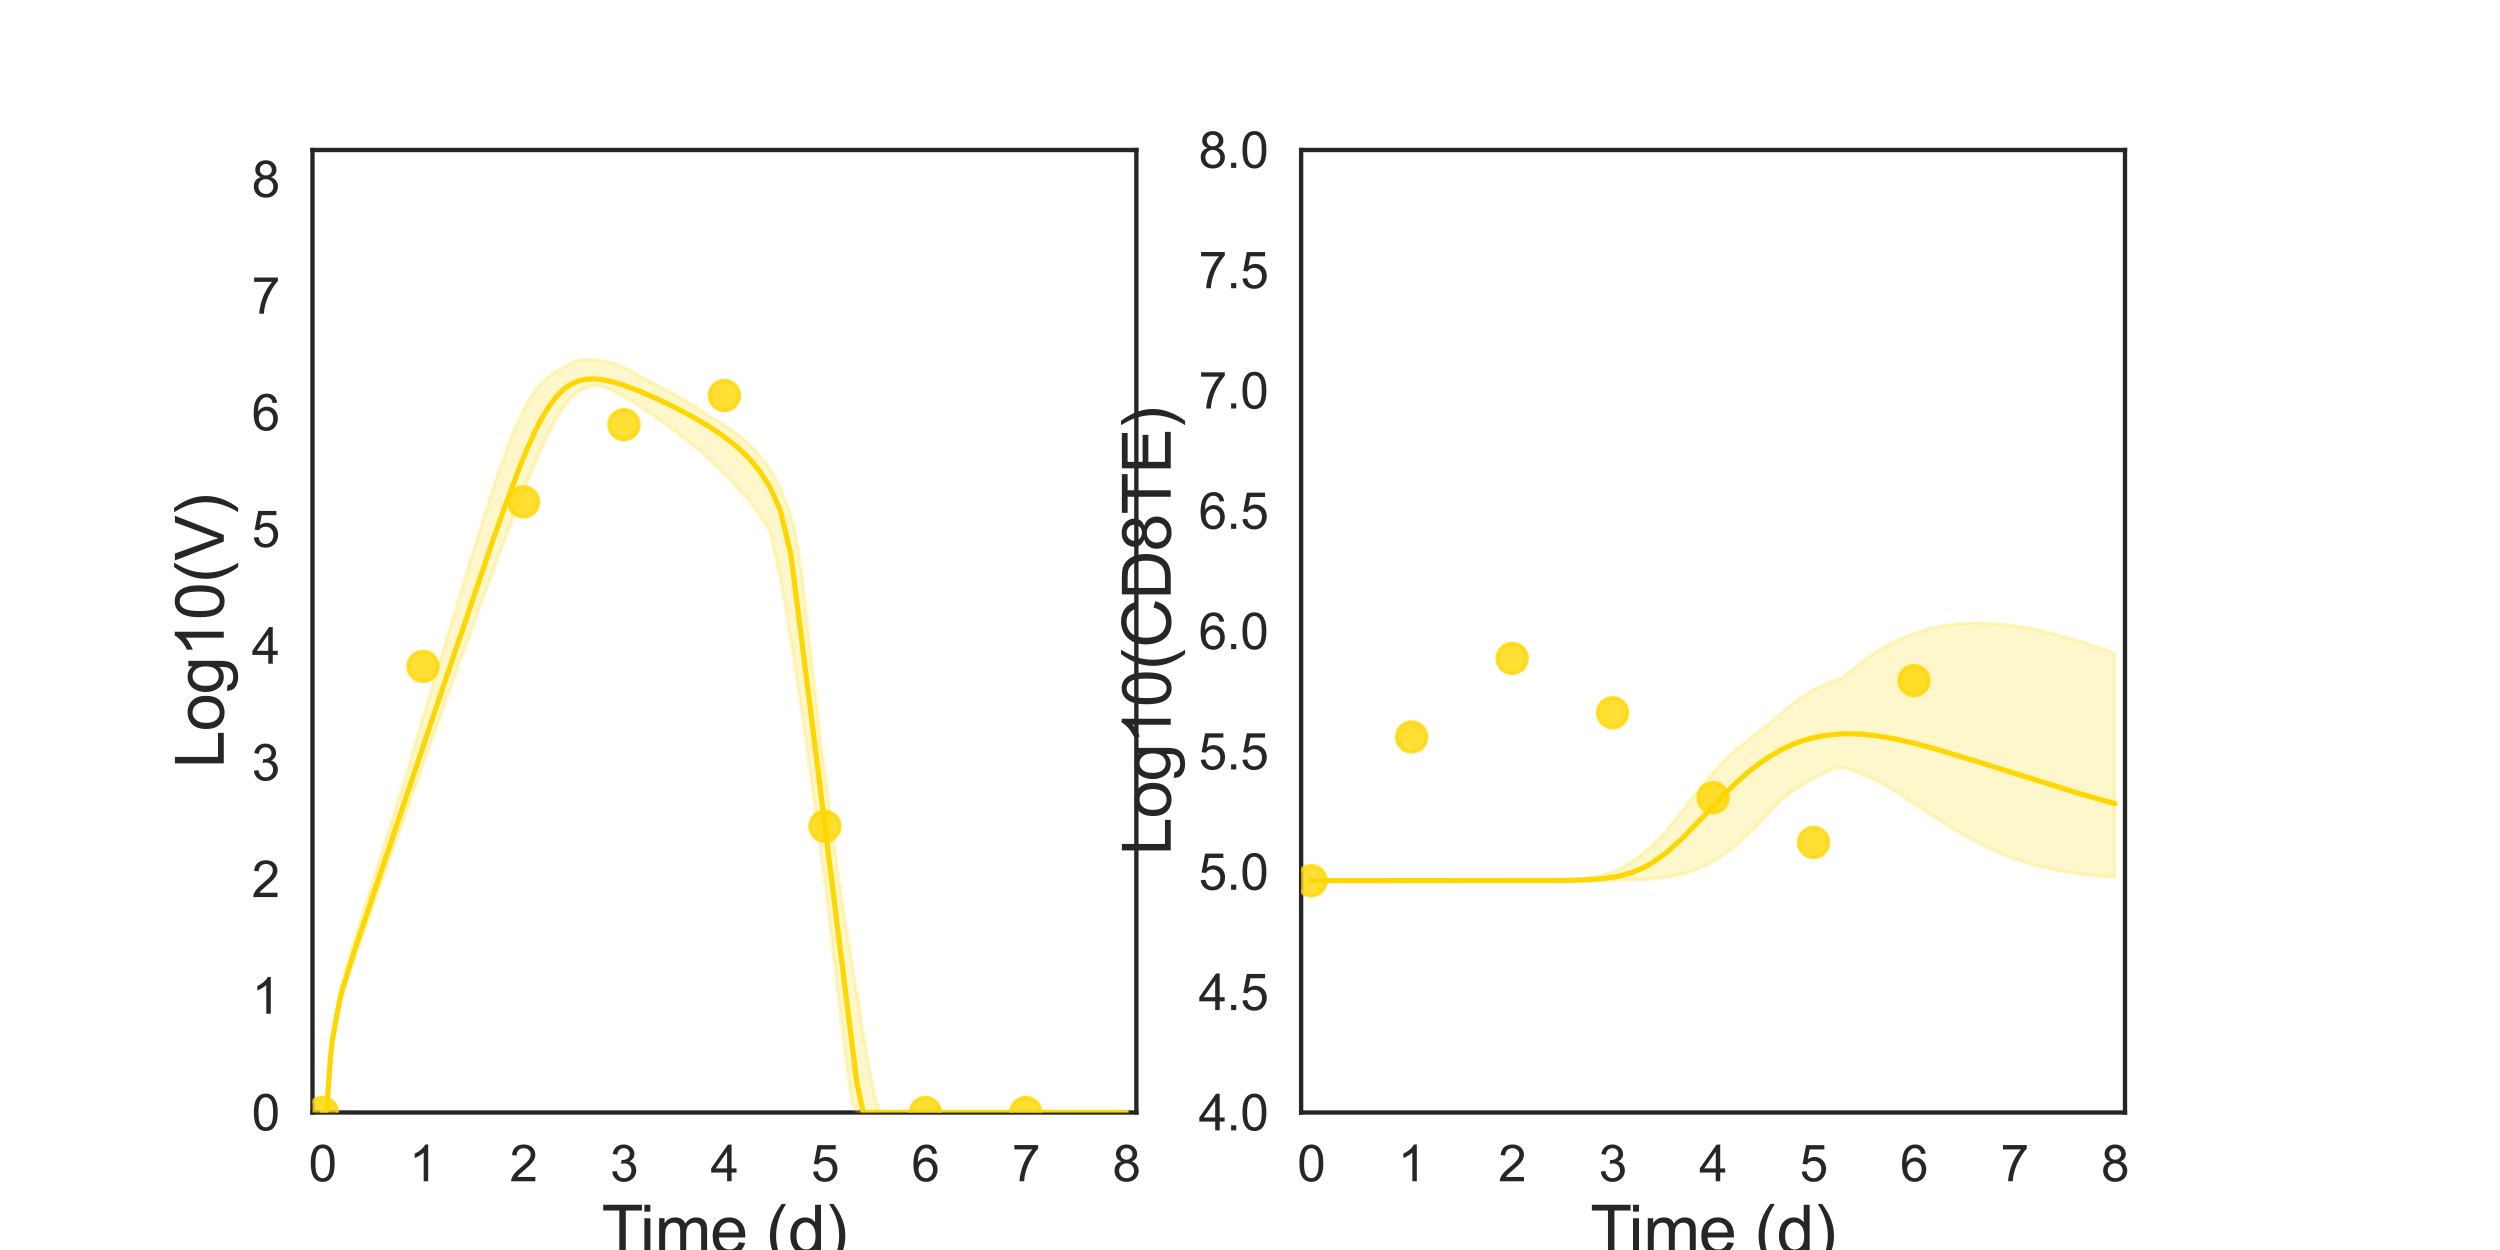 <?xml version="1.0" encoding="utf-8" standalone="no"?>
<!DOCTYPE svg PUBLIC "-//W3C//DTD SVG 1.1//EN"
  "http://www.w3.org/Graphics/SVG/1.1/DTD/svg11.dtd">
<svg xmlns:xlink="http://www.w3.org/1999/xlink" width="720pt" height="360pt" viewBox="0 0 720 360" xmlns="http://www.w3.org/2000/svg" version="1.1">
 <defs>
  <style type="text/css">*{stroke-linejoin: round; stroke-linecap: butt}</style>
 </defs>
 <g id="figure_1">
  <g id="patch_1">
   <path d="M 0 360 
L 720 360 
L 720 0 
L 0 0 
z
" style="fill: #ffffff"/>
  </g>
  <g id="axes_1">
   <g id="patch_2">
    <path d="M 90 320.4 
L 327.273 320.4 
L 327.273 43.2 
L 90 43.2 
z
" style="fill: #ffffff"/>
   </g>
   <g id="matplotlib.axis_1">
    <g id="xtick_1">
     <g id="text_1">
      <!-- 0 -->
      <g style="fill: #262626" transform="translate(88.89 340.207) scale(0.144 -0.144)">
       <defs>
        <path id="ArialMT-30" d="M 266 2259 
Q 266 3072 433 3567 
Q 600 4063 929 4331 
Q 1259 4600 1759 4600 
Q 2128 4600 2406 4451 
Q 2684 4303 2865 4023 
Q 3047 3744 3150 3342 
Q 3253 2941 3253 2259 
Q 3253 1453 3087 958 
Q 2922 463 2592 192 
Q 2263 -78 1759 -78 
Q 1097 -78 719 397 
Q 266 969 266 2259 
z
M 844 2259 
Q 844 1131 1108 757 
Q 1372 384 1759 384 
Q 2147 384 2411 759 
Q 2675 1134 2675 2259 
Q 2675 3391 2411 3762 
Q 2147 4134 1753 4134 
Q 1366 4134 1134 3806 
Q 844 3388 844 2259 
z
" transform="scale(0.016)"/>
       </defs>
       <use xlink:href="#ArialMT-30"/>
      </g>
     </g>
    </g>
    <g id="xtick_2">
     <g id="text_2">
      <!-- 1 -->
      <g style="fill: #262626" transform="translate(117.825 340.207) scale(0.144 -0.144)">
       <defs>
        <path id="ArialMT-31" d="M 2384 0 
L 1822 0 
L 1822 3584 
Q 1619 3391 1289 3197 
Q 959 3003 697 2906 
L 697 3450 
Q 1169 3672 1522 3987 
Q 1875 4303 2022 4600 
L 2384 4600 
L 2384 0 
z
" transform="scale(0.016)"/>
       </defs>
       <use xlink:href="#ArialMT-31"/>
      </g>
     </g>
    </g>
    <g id="xtick_3">
     <g id="text_3">
      <!-- 2 -->
      <g style="fill: #262626" transform="translate(146.761 340.207) scale(0.144 -0.144)">
       <defs>
        <path id="ArialMT-32" d="M 3222 541 
L 3222 0 
L 194 0 
Q 188 203 259 391 
Q 375 700 629 1000 
Q 884 1300 1366 1694 
Q 2113 2306 2375 2664 
Q 2638 3022 2638 3341 
Q 2638 3675 2398 3904 
Q 2159 4134 1775 4134 
Q 1369 4134 1125 3890 
Q 881 3647 878 3216 
L 300 3275 
Q 359 3922 746 4261 
Q 1134 4600 1788 4600 
Q 2447 4600 2831 4234 
Q 3216 3869 3216 3328 
Q 3216 3053 3103 2787 
Q 2991 2522 2730 2228 
Q 2469 1934 1863 1422 
Q 1356 997 1212 845 
Q 1069 694 975 541 
L 3222 541 
z
" transform="scale(0.016)"/>
       </defs>
       <use xlink:href="#ArialMT-32"/>
      </g>
     </g>
    </g>
    <g id="xtick_4">
     <g id="text_4">
      <!-- 3 -->
      <g style="fill: #262626" transform="translate(175.697 340.207) scale(0.144 -0.144)">
       <defs>
        <path id="ArialMT-33" d="M 269 1209 
L 831 1284 
Q 928 806 1161 595 
Q 1394 384 1728 384 
Q 2125 384 2398 659 
Q 2672 934 2672 1341 
Q 2672 1728 2419 1979 
Q 2166 2231 1775 2231 
Q 1616 2231 1378 2169 
L 1441 2663 
Q 1497 2656 1531 2656 
Q 1891 2656 2178 2843 
Q 2466 3031 2466 3422 
Q 2466 3731 2256 3934 
Q 2047 4138 1716 4138 
Q 1388 4138 1169 3931 
Q 950 3725 888 3313 
L 325 3413 
Q 428 3978 793 4289 
Q 1159 4600 1703 4600 
Q 2078 4600 2393 4439 
Q 2709 4278 2876 4000 
Q 3044 3722 3044 3409 
Q 3044 3113 2884 2869 
Q 2725 2625 2413 2481 
Q 2819 2388 3044 2092 
Q 3269 1797 3269 1353 
Q 3269 753 2831 336 
Q 2394 -81 1725 -81 
Q 1122 -81 723 278 
Q 325 638 269 1209 
z
" transform="scale(0.016)"/>
       </defs>
       <use xlink:href="#ArialMT-33"/>
      </g>
     </g>
    </g>
    <g id="xtick_5">
     <g id="text_5">
      <!-- 4 -->
      <g style="fill: #262626" transform="translate(204.632 340.207) scale(0.144 -0.144)">
       <defs>
        <path id="ArialMT-34" d="M 2069 0 
L 2069 1097 
L 81 1097 
L 81 1613 
L 2172 4581 
L 2631 4581 
L 2631 1613 
L 3250 1613 
L 3250 1097 
L 2631 1097 
L 2631 0 
L 2069 0 
z
M 2069 1613 
L 2069 3678 
L 634 1613 
L 2069 1613 
z
" transform="scale(0.016)"/>
       </defs>
       <use xlink:href="#ArialMT-34"/>
      </g>
     </g>
    </g>
    <g id="xtick_6">
     <g id="text_6">
      <!-- 5 -->
      <g style="fill: #262626" transform="translate(233.568 340.207) scale(0.144 -0.144)">
       <defs>
        <path id="ArialMT-35" d="M 266 1200 
L 856 1250 
Q 922 819 1161 601 
Q 1400 384 1738 384 
Q 2144 384 2425 690 
Q 2706 997 2706 1503 
Q 2706 1984 2436 2262 
Q 2166 2541 1728 2541 
Q 1456 2541 1237 2417 
Q 1019 2294 894 2097 
L 366 2166 
L 809 4519 
L 3088 4519 
L 3088 3981 
L 1259 3981 
L 1013 2750 
Q 1425 3038 1878 3038 
Q 2478 3038 2890 2622 
Q 3303 2206 3303 1553 
Q 3303 931 2941 478 
Q 2500 -78 1738 -78 
Q 1113 -78 717 272 
Q 322 622 266 1200 
z
" transform="scale(0.016)"/>
       </defs>
       <use xlink:href="#ArialMT-35"/>
      </g>
     </g>
    </g>
    <g id="xtick_7">
     <g id="text_7">
      <!-- 6 -->
      <g style="fill: #262626" transform="translate(262.504 340.207) scale(0.144 -0.144)">
       <defs>
        <path id="ArialMT-36" d="M 3184 3459 
L 2625 3416 
Q 2550 3747 2413 3897 
Q 2184 4138 1850 4138 
Q 1581 4138 1378 3988 
Q 1113 3794 959 3422 
Q 806 3050 800 2363 
Q 1003 2672 1297 2822 
Q 1591 2972 1913 2972 
Q 2475 2972 2870 2558 
Q 3266 2144 3266 1488 
Q 3266 1056 3080 686 
Q 2894 316 2569 119 
Q 2244 -78 1831 -78 
Q 1128 -78 684 439 
Q 241 956 241 2144 
Q 241 3472 731 4075 
Q 1159 4600 1884 4600 
Q 2425 4600 2770 4297 
Q 3116 3994 3184 3459 
z
M 888 1484 
Q 888 1194 1011 928 
Q 1134 663 1356 523 
Q 1578 384 1822 384 
Q 2178 384 2434 671 
Q 2691 959 2691 1453 
Q 2691 1928 2437 2201 
Q 2184 2475 1800 2475 
Q 1419 2475 1153 2201 
Q 888 1928 888 1484 
z
" transform="scale(0.016)"/>
       </defs>
       <use xlink:href="#ArialMT-36"/>
      </g>
     </g>
    </g>
    <g id="xtick_8">
     <g id="text_8">
      <!-- 7 -->
      <g style="fill: #262626" transform="translate(291.44 340.207) scale(0.144 -0.144)">
       <defs>
        <path id="ArialMT-37" d="M 303 3981 
L 303 4522 
L 3269 4522 
L 3269 4084 
Q 2831 3619 2401 2847 
Q 1972 2075 1738 1259 
Q 1569 684 1522 0 
L 944 0 
Q 953 541 1156 1306 
Q 1359 2072 1739 2783 
Q 2119 3494 2547 3981 
L 303 3981 
z
" transform="scale(0.016)"/>
       </defs>
       <use xlink:href="#ArialMT-37"/>
      </g>
     </g>
    </g>
    <g id="xtick_9">
     <g id="text_9">
      <!-- 8 -->
      <g style="fill: #262626" transform="translate(320.375 340.207) scale(0.144 -0.144)">
       <defs>
        <path id="ArialMT-38" d="M 1131 2484 
Q 781 2613 612 2850 
Q 444 3088 444 3419 
Q 444 3919 803 4259 
Q 1163 4600 1759 4600 
Q 2359 4600 2725 4251 
Q 3091 3903 3091 3403 
Q 3091 3084 2923 2848 
Q 2756 2613 2416 2484 
Q 2838 2347 3058 2040 
Q 3278 1734 3278 1309 
Q 3278 722 2862 322 
Q 2447 -78 1769 -78 
Q 1091 -78 675 323 
Q 259 725 259 1325 
Q 259 1772 486 2073 
Q 713 2375 1131 2484 
z
M 1019 3438 
Q 1019 3113 1228 2906 
Q 1438 2700 1772 2700 
Q 2097 2700 2305 2904 
Q 2513 3109 2513 3406 
Q 2513 3716 2298 3927 
Q 2084 4138 1766 4138 
Q 1444 4138 1231 3931 
Q 1019 3725 1019 3438 
z
M 838 1322 
Q 838 1081 952 856 
Q 1066 631 1291 507 
Q 1516 384 1775 384 
Q 2178 384 2440 643 
Q 2703 903 2703 1303 
Q 2703 1709 2433 1975 
Q 2163 2241 1756 2241 
Q 1359 2241 1098 1978 
Q 838 1716 838 1322 
z
" transform="scale(0.016)"/>
       </defs>
       <use xlink:href="#ArialMT-38"/>
      </g>
     </g>
    </g>
    <g id="text_10">
     <!-- Time (d) -->
     <g style="fill: #262626" transform="translate(173.266 361.046) scale(0.192 -0.192)">
      <defs>
       <path id="ArialMT-54" d="M 1659 0 
L 1659 4041 
L 150 4041 
L 150 4581 
L 3781 4581 
L 3781 4041 
L 2266 4041 
L 2266 0 
L 1659 0 
z
" transform="scale(0.016)"/>
       <path id="ArialMT-69" d="M 425 3934 
L 425 4581 
L 988 4581 
L 988 3934 
L 425 3934 
z
M 425 0 
L 425 3319 
L 988 3319 
L 988 0 
L 425 0 
z
" transform="scale(0.016)"/>
       <path id="ArialMT-6d" d="M 422 0 
L 422 3319 
L 925 3319 
L 925 2853 
Q 1081 3097 1340 3245 
Q 1600 3394 1931 3394 
Q 2300 3394 2536 3241 
Q 2772 3088 2869 2813 
Q 3263 3394 3894 3394 
Q 4388 3394 4653 3120 
Q 4919 2847 4919 2278 
L 4919 0 
L 4359 0 
L 4359 2091 
Q 4359 2428 4304 2576 
Q 4250 2725 4106 2815 
Q 3963 2906 3769 2906 
Q 3419 2906 3187 2673 
Q 2956 2441 2956 1928 
L 2956 0 
L 2394 0 
L 2394 2156 
Q 2394 2531 2256 2718 
Q 2119 2906 1806 2906 
Q 1569 2906 1367 2781 
Q 1166 2656 1075 2415 
Q 984 2175 984 1722 
L 984 0 
L 422 0 
z
" transform="scale(0.016)"/>
       <path id="ArialMT-65" d="M 2694 1069 
L 3275 997 
Q 3138 488 2766 206 
Q 2394 -75 1816 -75 
Q 1088 -75 661 373 
Q 234 822 234 1631 
Q 234 2469 665 2931 
Q 1097 3394 1784 3394 
Q 2450 3394 2872 2941 
Q 3294 2488 3294 1666 
Q 3294 1616 3291 1516 
L 816 1516 
Q 847 969 1125 678 
Q 1403 388 1819 388 
Q 2128 388 2347 550 
Q 2566 713 2694 1069 
z
M 847 1978 
L 2700 1978 
Q 2663 2397 2488 2606 
Q 2219 2931 1791 2931 
Q 1403 2931 1139 2672 
Q 875 2413 847 1978 
z
" transform="scale(0.016)"/>
       <path id="ArialMT-20" transform="scale(0.016)"/>
       <path id="ArialMT-28" d="M 1497 -1347 
Q 1031 -759 709 28 
Q 388 816 388 1659 
Q 388 2403 628 3084 
Q 909 3875 1497 4659 
L 1900 4659 
Q 1522 4009 1400 3731 
Q 1209 3300 1100 2831 
Q 966 2247 966 1656 
Q 966 153 1900 -1347 
L 1497 -1347 
z
" transform="scale(0.016)"/>
       <path id="ArialMT-64" d="M 2575 0 
L 2575 419 
Q 2259 -75 1647 -75 
Q 1250 -75 917 144 
Q 584 363 401 755 
Q 219 1147 219 1656 
Q 219 2153 384 2558 
Q 550 2963 881 3178 
Q 1213 3394 1622 3394 
Q 1922 3394 2156 3267 
Q 2391 3141 2538 2938 
L 2538 4581 
L 3097 4581 
L 3097 0 
L 2575 0 
z
M 797 1656 
Q 797 1019 1065 703 
Q 1334 388 1700 388 
Q 2069 388 2326 689 
Q 2584 991 2584 1609 
Q 2584 2291 2321 2609 
Q 2059 2928 1675 2928 
Q 1300 2928 1048 2622 
Q 797 2316 797 1656 
z
" transform="scale(0.016)"/>
       <path id="ArialMT-29" d="M 791 -1347 
L 388 -1347 
Q 1322 153 1322 1656 
Q 1322 2244 1188 2822 
Q 1081 3291 891 3722 
Q 769 4003 388 4659 
L 791 4659 
Q 1378 3875 1659 3084 
Q 1900 2403 1900 1659 
Q 1900 816 1576 28 
Q 1253 -759 791 -1347 
z
" transform="scale(0.016)"/>
      </defs>
      <use xlink:href="#ArialMT-54"/>
      <use xlink:href="#ArialMT-69" x="57.334"/>
      <use xlink:href="#ArialMT-6d" x="79.551"/>
      <use xlink:href="#ArialMT-65" x="162.852"/>
      <use xlink:href="#ArialMT-20" x="218.467"/>
      <use xlink:href="#ArialMT-28" x="246.25"/>
      <use xlink:href="#ArialMT-64" x="279.551"/>
      <use xlink:href="#ArialMT-29" x="335.166"/>
     </g>
    </g>
   </g>
   <g id="matplotlib.axis_2">
    <g id="ytick_1">
     <g id="text_11">
      <!-- 0 -->
      <g style="fill: #262626" transform="translate(72.492 325.554) scale(0.144 -0.144)">
       <use xlink:href="#ArialMT-30"/>
      </g>
     </g>
    </g>
    <g id="ytick_2">
     <g id="text_12">
      <!-- 1 -->
      <g style="fill: #262626" transform="translate(72.492 291.954) scale(0.144 -0.144)">
       <use xlink:href="#ArialMT-31"/>
      </g>
     </g>
    </g>
    <g id="ytick_3">
     <g id="text_13">
      <!-- 2 -->
      <g style="fill: #262626" transform="translate(72.492 258.354) scale(0.144 -0.144)">
       <use xlink:href="#ArialMT-32"/>
      </g>
     </g>
    </g>
    <g id="ytick_4">
     <g id="text_14">
      <!-- 3 -->
      <g style="fill: #262626" transform="translate(72.492 224.754) scale(0.144 -0.144)">
       <use xlink:href="#ArialMT-33"/>
      </g>
     </g>
    </g>
    <g id="ytick_5">
     <g id="text_15">
      <!-- 4 -->
      <g style="fill: #262626" transform="translate(72.492 191.154) scale(0.144 -0.144)">
       <use xlink:href="#ArialMT-34"/>
      </g>
     </g>
    </g>
    <g id="ytick_6">
     <g id="text_16">
      <!-- 5 -->
      <g style="fill: #262626" transform="translate(72.492 157.554) scale(0.144 -0.144)">
       <use xlink:href="#ArialMT-35"/>
      </g>
     </g>
    </g>
    <g id="ytick_7">
     <g id="text_17">
      <!-- 6 -->
      <g style="fill: #262626" transform="translate(72.492 123.954) scale(0.144 -0.144)">
       <use xlink:href="#ArialMT-36"/>
      </g>
     </g>
    </g>
    <g id="ytick_8">
     <g id="text_18">
      <!-- 7 -->
      <g style="fill: #262626" transform="translate(72.492 90.354) scale(0.144 -0.144)">
       <use xlink:href="#ArialMT-37"/>
      </g>
     </g>
    </g>
    <g id="ytick_9">
     <g id="text_19">
      <!-- 8 -->
      <g style="fill: #262626" transform="translate(72.492 56.754) scale(0.144 -0.144)">
       <use xlink:href="#ArialMT-38"/>
      </g>
     </g>
    </g>
    <g id="text_20">
     <!-- Log10(V) -->
     <g style="fill: #262626" transform="translate(64.451 221.289) rotate(-90) scale(0.192 -0.192)">
      <defs>
       <path id="ArialMT-4c" d="M 469 0 
L 469 4581 
L 1075 4581 
L 1075 541 
L 3331 541 
L 3331 0 
L 469 0 
z
" transform="scale(0.016)"/>
       <path id="ArialMT-6f" d="M 213 1659 
Q 213 2581 725 3025 
Q 1153 3394 1769 3394 
Q 2453 3394 2887 2945 
Q 3322 2497 3322 1706 
Q 3322 1066 3130 698 
Q 2938 331 2570 128 
Q 2203 -75 1769 -75 
Q 1072 -75 642 372 
Q 213 819 213 1659 
z
M 791 1659 
Q 791 1022 1069 705 
Q 1347 388 1769 388 
Q 2188 388 2466 706 
Q 2744 1025 2744 1678 
Q 2744 2294 2464 2611 
Q 2184 2928 1769 2928 
Q 1347 2928 1069 2612 
Q 791 2297 791 1659 
z
" transform="scale(0.016)"/>
       <path id="ArialMT-67" d="M 319 -275 
L 866 -356 
Q 900 -609 1056 -725 
Q 1266 -881 1628 -881 
Q 2019 -881 2231 -725 
Q 2444 -569 2519 -288 
Q 2563 -116 2559 434 
Q 2191 0 1641 0 
Q 956 0 581 494 
Q 206 988 206 1678 
Q 206 2153 378 2554 
Q 550 2956 876 3175 
Q 1203 3394 1644 3394 
Q 2231 3394 2613 2919 
L 2613 3319 
L 3131 3319 
L 3131 450 
Q 3131 -325 2973 -648 
Q 2816 -972 2473 -1159 
Q 2131 -1347 1631 -1347 
Q 1038 -1347 672 -1080 
Q 306 -813 319 -275 
z
M 784 1719 
Q 784 1066 1043 766 
Q 1303 466 1694 466 
Q 2081 466 2343 764 
Q 2606 1063 2606 1700 
Q 2606 2309 2336 2618 
Q 2066 2928 1684 2928 
Q 1309 2928 1046 2623 
Q 784 2319 784 1719 
z
" transform="scale(0.016)"/>
       <path id="ArialMT-56" d="M 1803 0 
L 28 4581 
L 684 4581 
L 1875 1253 
Q 2019 853 2116 503 
Q 2222 878 2363 1253 
L 3600 4581 
L 4219 4581 
L 2425 0 
L 1803 0 
z
" transform="scale(0.016)"/>
      </defs>
      <use xlink:href="#ArialMT-4c"/>
      <use xlink:href="#ArialMT-6f" x="55.615"/>
      <use xlink:href="#ArialMT-67" x="111.23"/>
      <use xlink:href="#ArialMT-31" x="166.846"/>
      <use xlink:href="#ArialMT-30" x="222.461"/>
      <use xlink:href="#ArialMT-28" x="278.076"/>
      <use xlink:href="#ArialMT-56" x="311.377"/>
      <use xlink:href="#ArialMT-29" x="378.076"/>
     </g>
    </g>
   </g>
   <g id="patch_3">
    <path d="M 90 320.4 
L 90 43.2 
" style="fill: none; stroke: #262626; stroke-width: 1.25; stroke-linejoin: miter; stroke-linecap: square"/>
   </g>
   <g id="patch_4">
    <path d="M 327.273 320.4 
L 327.273 43.2 
" style="fill: none; stroke: #262626; stroke-width: 1.25; stroke-linejoin: miter; stroke-linecap: square"/>
   </g>
   <g id="patch_5">
    <path d="M 90 320.4 
L 327.273 320.4 
" style="fill: none; stroke: #262626; stroke-width: 1.25; stroke-linejoin: miter; stroke-linecap: square"/>
   </g>
   <g id="patch_6">
    <path d="M 90 43.2 
L 327.273 43.2 
" style="fill: none; stroke: #262626; stroke-width: 1.25; stroke-linejoin: miter; stroke-linecap: square"/>
   </g>
   <g id="PolyCollection_1">
    <defs>
     <path id="m60af8f28a5" d="M 92.894 -39.6 
L 92.894 -39.6 
L 92.894 -39.6 
L 92.898 -39.6 
L 92.939 -39.6 
L 93.153 -39.6 
L 93.288 -39.6 
L 93.804 -39.6 
L 94.112 -39.994 
L 95.169 -54.684 
L 95.793 -59.873 
L 97.769 -70.415 
L 98.708 -73.885 
L 100.959 -80.894 
L 102.082 -84.108 
L 104.301 -90.364 
L 105.569 -93.91 
L 107.811 -100.204 
L 109.189 -104.061 
L 111.425 -110.34 
L 112.889 -114.442 
L 115.121 -120.708 
L 116.649 -124.992 
L 118.871 -131.227 
L 120.446 -135.643 
L 122.876 -142.47 
L 124.422 -146.81 
L 126.538 -152.739 
L 128.141 -157.231 
L 130.438 -163.665 
L 132.029 -168.125 
L 134.172 -174.11 
L 135.799 -178.657 
L 138.104 -184.976 
L 139.72 -189.377 
L 141.902 -195.285 
L 143.56 -199.755 
L 145.922 -206.051 
L 147.593 -210.459 
L 150.149 -217.028 
L 151.808 -221.192 
L 154.089 -226.637 
L 155.816 -230.608 
L 158.306 -235.761 
L 160.078 -239.133 
L 162.534 -243.013 
L 164.35 -245.265 
L 166.711 -247.251 
L 168.385 -248.089 
L 170.521 -248.802 
L 172.092 -249.002 
L 173.869 -248.513 
L 175.647 -247.798 
L 177.243 -247.04 
L 178.841 -246.21 
L 180.237 -245.438 
L 181.679 -244.577 
L 182.938 -243.794 
L 184.231 -242.969 
L 185.392 -242.198 
L 186.566 -241.407 
L 187.74 -240.592 
L 188.914 -239.768 
L 190.089 -238.926 
L 191.263 -238.073 
L 192.437 -237.211 
L 193.611 -236.333 
L 195.011 -235.282 
L 197.724 -233.198 
L 199.422 -231.862 
L 202.316 -229.53 
L 204.391 -227.594 
L 207.284 -224.827 
L 210.178 -221.938 
L 213.071 -218.866 
L 215.965 -215.499 
L 218.858 -211.633 
L 221.752 -206.862 
L 224.646 -194.007 
L 227.539 -176.885 
L 227.655 -176.19 
L 227.886 -174.799 
L 227.968 -174.307 
L 228.04 -173.876 
L 228.063 -173.739 
L 228.081 -173.631 
L 228.086 -173.598 
L 228.09 -173.573 
L 228.093 -173.559 
L 228.096 -173.541 
L 228.099 -173.52 
L 228.104 -173.489 
L 228.112 -173.444 
L 228.129 -173.337 
L 228.165 -173.124 
L 228.25 -172.615 
L 228.494 -171.145 
L 229.302 -165.759 
L 229.792 -162.371 
L 231.153 -153.125 
L 231.858 -148.293 
L 233.621 -135.583 
L 234.503 -129.141 
L 236.478 -113.791 
L 237.497 -105.722 
L 239.285 -91.325 
L 240.434 -81.601 
L 242.297 -65.842 
L 243.541 -55.321 
L 245.423 -42.174 
L 246.74 -39.6 
L 248.621 -39.6 
L 250.006 -39.6 
L 251.93 -39.6 
L 253.447 -39.6 
L 255.653 -39.6 
L 257.859 -39.6 
L 260.753 -39.6 
L 263.647 -39.6 
L 266.54 -39.6 
L 269.434 -39.6 
L 272.327 -39.6 
L 275.221 -39.6 
L 278.114 -39.6 
L 281.008 -39.6 
L 283.902 -39.6 
L 286.795 -39.6 
L 289.689 -39.6 
L 292.582 -39.6 
L 295.476 -39.6 
L 298.369 -39.6 
L 301.263 -39.6 
L 304.156 -39.6 
L 307.05 -39.6 
L 309.944 -39.6 
L 312.837 -39.6 
L 315.731 -39.6 
L 318.624 -39.6 
L 321.518 -39.6 
L 324.379 -39.6 
L 324.379 -39.6 
L 324.379 -39.6 
L 321.518 -39.6 
L 318.624 -39.6 
L 315.731 -39.6 
L 312.837 -39.6 
L 309.944 -39.6 
L 307.05 -39.6 
L 304.156 -39.6 
L 301.263 -39.6 
L 298.369 -39.6 
L 295.476 -39.6 
L 292.582 -39.6 
L 289.689 -39.6 
L 286.795 -39.6 
L 283.902 -39.6 
L 281.008 -39.6 
L 278.114 -39.6 
L 275.221 -39.6 
L 272.327 -39.6 
L 269.434 -39.6 
L 266.54 -39.6 
L 263.647 -39.6 
L 260.753 -39.6 
L 257.859 -39.6 
L 255.653 -39.6 
L 253.447 -39.6 
L 251.93 -44.235 
L 250.006 -54.271 
L 248.621 -62.751 
L 246.74 -74.267 
L 245.423 -82.323 
L 243.541 -93.831 
L 242.297 -102.201 
L 240.434 -115.809 
L 239.285 -124.563 
L 237.497 -138.167 
L 236.478 -146.15 
L 234.503 -163.475 
L 233.621 -171.217 
L 231.858 -186.709 
L 231.153 -192.854 
L 229.792 -202.328 
L 229.302 -204.739 
L 228.494 -208.794 
L 228.25 -209.712 
L 228.165 -210.03 
L 228.129 -210.163 
L 228.112 -210.23 
L 228.104 -210.258 
L 228.099 -210.278 
L 228.096 -210.291 
L 228.093 -210.302 
L 228.09 -210.31 
L 228.086 -210.327 
L 228.081 -210.347 
L 228.063 -210.415 
L 228.04 -210.5 
L 227.968 -210.769 
L 227.886 -211.076 
L 227.655 -211.945 
L 227.539 -212.38 
L 224.646 -219.939 
L 221.752 -224.965 
L 218.858 -228.787 
L 215.965 -231.894 
L 213.071 -234.439 
L 210.178 -236.589 
L 207.284 -238.446 
L 204.391 -240.12 
L 202.316 -241.532 
L 199.422 -243.387 
L 197.724 -244.414 
L 195.011 -245.993 
L 193.611 -246.777 
L 192.437 -247.42 
L 191.263 -248.047 
L 190.089 -248.66 
L 188.914 -249.26 
L 187.74 -249.846 
L 186.566 -250.424 
L 185.392 -251.156 
L 184.231 -251.853 
L 182.938 -252.585 
L 181.679 -253.265 
L 180.237 -253.992 
L 178.841 -254.615 
L 177.243 -255.214 
L 175.647 -255.711 
L 173.869 -256.056 
L 172.092 -256.208 
L 170.521 -256.452 
L 168.385 -256.548 
L 166.711 -256.327 
L 164.35 -255.401 
L 162.534 -254.31 
L 160.078 -253.108 
L 158.306 -251.678 
L 155.816 -249.522 
L 154.089 -247.485 
L 151.808 -243.97 
L 150.149 -240.811 
L 147.593 -234.98 
L 145.922 -230.642 
L 143.56 -223.984 
L 141.902 -219.015 
L 139.72 -212.254 
L 138.104 -207.109 
L 135.799 -199.655 
L 134.172 -194.322 
L 132.029 -187.264 
L 130.438 -181.995 
L 128.141 -174.378 
L 126.538 -169.032 
L 124.422 -161.99 
L 122.876 -156.831 
L 120.446 -148.727 
L 118.871 -143.456 
L 116.649 -136.089 
L 115.121 -131.193 
L 112.889 -124.031 
L 111.425 -119.343 
L 109.189 -112.166 
L 107.811 -107.759 
L 105.569 -100.568 
L 104.301 -96.526 
L 102.082 -89.396 
L 100.959 -85.734 
L 98.708 -77.765 
L 97.769 -73.641 
L 95.793 -62.26 
L 95.169 -56.179 
L 94.112 -42.038 
L 93.804 -39.616 
L 93.288 -39.6 
L 93.153 -39.6 
L 92.939 -39.6 
L 92.898 -39.6 
L 92.894 -39.6 
L 92.894 -39.6 
z
" style="stroke: #ffd700; stroke-opacity: 0.2"/>
    </defs>
    <g clip-path="url(#pe3a78ffa3d)">
     <use xlink:href="#m60af8f28a5" x="0" y="360" style="fill: #ffd700; fill-opacity: 0.2; stroke: #ffd700; stroke-opacity: 0.2"/>
    </g>
   </g>
   <g id="PathCollection_1">
    <defs>
     <path id="m1d591c66a2" d="M 0 4.33 
C 1.148 4.33 2.25 3.874 3.062 3.062 
C 3.874 2.25 4.33 1.148 4.33 0 
C 4.33 -1.148 3.874 -2.25 3.062 -3.062 
C 2.25 -3.874 1.148 -4.33 0 -4.33 
C -1.148 -4.33 -2.25 -3.874 -3.062 -3.062 
C -3.874 -2.25 -4.33 -1.148 -4.33 0 
C -4.33 1.148 -3.874 2.25 -3.062 3.062 
C -2.25 3.874 -1.148 4.33 0 4.33 
z
" style="stroke: #ffd700; stroke-opacity: 0.8"/>
    </defs>
    <g clip-path="url(#pe3a78ffa3d)">
     <use xlink:href="#m1d591c66a2" x="92.894" y="320.4" style="fill: #ffd700; fill-opacity: 0.8; stroke: #ffd700; stroke-opacity: 0.8"/>
     <use xlink:href="#m1d591c66a2" x="121.829" y="191.916" style="fill: #ffd700; fill-opacity: 0.8; stroke: #ffd700; stroke-opacity: 0.8"/>
     <use xlink:href="#m1d591c66a2" x="150.765" y="144.554" style="fill: #ffd700; fill-opacity: 0.8; stroke: #ffd700; stroke-opacity: 0.8"/>
     <use xlink:href="#m1d591c66a2" x="179.701" y="122.308" style="fill: #ffd700; fill-opacity: 0.8; stroke: #ffd700; stroke-opacity: 0.8"/>
     <use xlink:href="#m1d591c66a2" x="208.636" y="113.913" style="fill: #ffd700; fill-opacity: 0.8; stroke: #ffd700; stroke-opacity: 0.8"/>
     <use xlink:href="#m1d591c66a2" x="237.572" y="237.969" style="fill: #ffd700; fill-opacity: 0.8; stroke: #ffd700; stroke-opacity: 0.8"/>
     <use xlink:href="#m1d591c66a2" x="266.508" y="320.4" style="fill: #ffd700; fill-opacity: 0.8; stroke: #ffd700; stroke-opacity: 0.8"/>
     <use xlink:href="#m1d591c66a2" x="295.443" y="320.4" style="fill: #ffd700; fill-opacity: 0.8; stroke: #ffd700; stroke-opacity: 0.8"/>
    </g>
   </g>
   <g id="line2d_1">
    <path d="M 92.894 320.4 
L 93.804 320.4 
L 94.112 319.543 
L 95.169 304.521 
L 95.793 299.111 
L 97.769 288.302 
L 98.708 284.682 
L 102.082 273.877 
L 126.538 201.036 
L 141.902 155.77 
L 145.922 144.425 
L 150.149 133.279 
L 151.808 129.266 
L 154.089 124.219 
L 155.816 120.829 
L 158.306 116.72 
L 160.078 114.377 
L 162.534 111.939 
L 164.35 110.687 
L 166.711 109.664 
L 168.385 109.283 
L 170.521 109.124 
L 172.092 109.198 
L 173.869 109.432 
L 177.243 110.213 
L 180.237 111.166 
L 184.231 112.691 
L 188.914 114.729 
L 193.611 116.972 
L 199.422 120.019 
L 204.391 122.948 
L 207.284 124.859 
L 210.178 126.989 
L 213.071 129.419 
L 215.965 132.276 
L 218.858 135.772 
L 221.752 140.303 
L 224.646 146.781 
L 227.655 159.098 
L 228.494 165.3 
L 234.503 213.014 
L 240.434 260.834 
L 246.74 311.679 
L 248.621 320.4 
L 324.379 320.4 
L 324.379 320.4 
" clip-path="url(#pe3a78ffa3d)" style="fill: none; stroke: #ffd700; stroke-width: 1.5; stroke-linecap: round"/>
   </g>
  </g>
  <g id="axes_2">
   <g id="patch_7">
    <path d="M 374.727 320.4 
L 612 320.4 
L 612 43.2 
L 374.727 43.2 
z
" style="fill: #ffffff"/>
   </g>
   <g id="matplotlib.axis_3">
    <g id="xtick_10">
     <g id="text_21">
      <!-- 0 -->
      <g style="fill: #262626" transform="translate(373.617 340.207) scale(0.144 -0.144)">
       <use xlink:href="#ArialMT-30"/>
      </g>
     </g>
    </g>
    <g id="xtick_11">
     <g id="text_22">
      <!-- 1 -->
      <g style="fill: #262626" transform="translate(402.553 340.207) scale(0.144 -0.144)">
       <use xlink:href="#ArialMT-31"/>
      </g>
     </g>
    </g>
    <g id="xtick_12">
     <g id="text_23">
      <!-- 2 -->
      <g style="fill: #262626" transform="translate(431.488 340.207) scale(0.144 -0.144)">
       <use xlink:href="#ArialMT-32"/>
      </g>
     </g>
    </g>
    <g id="xtick_13">
     <g id="text_24">
      <!-- 3 -->
      <g style="fill: #262626" transform="translate(460.424 340.207) scale(0.144 -0.144)">
       <use xlink:href="#ArialMT-33"/>
      </g>
     </g>
    </g>
    <g id="xtick_14">
     <g id="text_25">
      <!-- 4 -->
      <g style="fill: #262626" transform="translate(489.36 340.207) scale(0.144 -0.144)">
       <use xlink:href="#ArialMT-34"/>
      </g>
     </g>
    </g>
    <g id="xtick_15">
     <g id="text_26">
      <!-- 5 -->
      <g style="fill: #262626" transform="translate(518.295 340.207) scale(0.144 -0.144)">
       <use xlink:href="#ArialMT-35"/>
      </g>
     </g>
    </g>
    <g id="xtick_16">
     <g id="text_27">
      <!-- 6 -->
      <g style="fill: #262626" transform="translate(547.231 340.207) scale(0.144 -0.144)">
       <use xlink:href="#ArialMT-36"/>
      </g>
     </g>
    </g>
    <g id="xtick_17">
     <g id="text_28">
      <!-- 7 -->
      <g style="fill: #262626" transform="translate(576.167 340.207) scale(0.144 -0.144)">
       <use xlink:href="#ArialMT-37"/>
      </g>
     </g>
    </g>
    <g id="xtick_18">
     <g id="text_29">
      <!-- 8 -->
      <g style="fill: #262626" transform="translate(605.103 340.207) scale(0.144 -0.144)">
       <use xlink:href="#ArialMT-38"/>
      </g>
     </g>
    </g>
    <g id="text_30">
     <!-- Time (d) -->
     <g style="fill: #262626" transform="translate(457.994 361.046) scale(0.192 -0.192)">
      <use xlink:href="#ArialMT-54"/>
      <use xlink:href="#ArialMT-69" x="57.334"/>
      <use xlink:href="#ArialMT-6d" x="79.551"/>
      <use xlink:href="#ArialMT-65" x="162.852"/>
      <use xlink:href="#ArialMT-20" x="218.467"/>
      <use xlink:href="#ArialMT-28" x="246.25"/>
      <use xlink:href="#ArialMT-64" x="279.551"/>
      <use xlink:href="#ArialMT-29" x="335.166"/>
     </g>
    </g>
   </g>
   <g id="matplotlib.axis_4">
    <g id="ytick_10">
     <g id="text_31">
      <!-- 4.0 -->
      <g style="fill: #262626" transform="translate(345.211 325.554) scale(0.144 -0.144)">
       <defs>
        <path id="ArialMT-2e" d="M 581 0 
L 581 641 
L 1222 641 
L 1222 0 
L 581 0 
z
" transform="scale(0.016)"/>
       </defs>
       <use xlink:href="#ArialMT-34"/>
       <use xlink:href="#ArialMT-2e" x="55.615"/>
       <use xlink:href="#ArialMT-30" x="83.398"/>
      </g>
     </g>
    </g>
    <g id="ytick_11">
     <g id="text_32">
      <!-- 4.5 -->
      <g style="fill: #262626" transform="translate(345.211 290.904) scale(0.144 -0.144)">
       <use xlink:href="#ArialMT-34"/>
       <use xlink:href="#ArialMT-2e" x="55.615"/>
       <use xlink:href="#ArialMT-35" x="83.398"/>
      </g>
     </g>
    </g>
    <g id="ytick_12">
     <g id="text_33">
      <!-- 5.0 -->
      <g style="fill: #262626" transform="translate(345.211 256.254) scale(0.144 -0.144)">
       <use xlink:href="#ArialMT-35"/>
       <use xlink:href="#ArialMT-2e" x="55.615"/>
       <use xlink:href="#ArialMT-30" x="83.398"/>
      </g>
     </g>
    </g>
    <g id="ytick_13">
     <g id="text_34">
      <!-- 5.5 -->
      <g style="fill: #262626" transform="translate(345.211 221.604) scale(0.144 -0.144)">
       <use xlink:href="#ArialMT-35"/>
       <use xlink:href="#ArialMT-2e" x="55.615"/>
       <use xlink:href="#ArialMT-35" x="83.398"/>
      </g>
     </g>
    </g>
    <g id="ytick_14">
     <g id="text_35">
      <!-- 6.0 -->
      <g style="fill: #262626" transform="translate(345.211 186.954) scale(0.144 -0.144)">
       <use xlink:href="#ArialMT-36"/>
       <use xlink:href="#ArialMT-2e" x="55.615"/>
       <use xlink:href="#ArialMT-30" x="83.398"/>
      </g>
     </g>
    </g>
    <g id="ytick_15">
     <g id="text_36">
      <!-- 6.5 -->
      <g style="fill: #262626" transform="translate(345.211 152.304) scale(0.144 -0.144)">
       <use xlink:href="#ArialMT-36"/>
       <use xlink:href="#ArialMT-2e" x="55.615"/>
       <use xlink:href="#ArialMT-35" x="83.398"/>
      </g>
     </g>
    </g>
    <g id="ytick_16">
     <g id="text_37">
      <!-- 7.0 -->
      <g style="fill: #262626" transform="translate(345.211 117.654) scale(0.144 -0.144)">
       <use xlink:href="#ArialMT-37"/>
       <use xlink:href="#ArialMT-2e" x="55.615"/>
       <use xlink:href="#ArialMT-30" x="83.398"/>
      </g>
     </g>
    </g>
    <g id="ytick_17">
     <g id="text_38">
      <!-- 7.5 -->
      <g style="fill: #262626" transform="translate(345.211 83.004) scale(0.144 -0.144)">
       <use xlink:href="#ArialMT-37"/>
       <use xlink:href="#ArialMT-2e" x="55.615"/>
       <use xlink:href="#ArialMT-35" x="83.398"/>
      </g>
     </g>
    </g>
    <g id="ytick_18">
     <g id="text_39">
      <!-- 8.0 -->
      <g style="fill: #262626" transform="translate(345.211 48.354) scale(0.144 -0.144)">
       <use xlink:href="#ArialMT-38"/>
       <use xlink:href="#ArialMT-2e" x="55.615"/>
       <use xlink:href="#ArialMT-30" x="83.398"/>
      </g>
     </g>
    </g>
    <g id="text_40">
     <!-- Log10(CD8TE) -->
     <g style="fill: #262626" transform="translate(337.17 246.357) rotate(-90) scale(0.192 -0.192)">
      <defs>
       <path id="ArialMT-43" d="M 3763 1606 
L 4369 1453 
Q 4178 706 3683 314 
Q 3188 -78 2472 -78 
Q 1731 -78 1267 223 
Q 803 525 561 1097 
Q 319 1669 319 2325 
Q 319 3041 592 3573 
Q 866 4106 1370 4382 
Q 1875 4659 2481 4659 
Q 3169 4659 3637 4309 
Q 4106 3959 4291 3325 
L 3694 3184 
Q 3534 3684 3231 3912 
Q 2928 4141 2469 4141 
Q 1941 4141 1586 3887 
Q 1231 3634 1087 3207 
Q 944 2781 944 2328 
Q 944 1744 1114 1308 
Q 1284 872 1643 656 
Q 2003 441 2422 441 
Q 2931 441 3284 734 
Q 3638 1028 3763 1606 
z
" transform="scale(0.016)"/>
       <path id="ArialMT-44" d="M 494 0 
L 494 4581 
L 2072 4581 
Q 2606 4581 2888 4516 
Q 3281 4425 3559 4188 
Q 3922 3881 4101 3404 
Q 4281 2928 4281 2316 
Q 4281 1794 4159 1391 
Q 4038 988 3847 723 
Q 3656 459 3429 307 
Q 3203 156 2883 78 
Q 2563 0 2147 0 
L 494 0 
z
M 1100 541 
L 2078 541 
Q 2531 541 2789 625 
Q 3047 709 3200 863 
Q 3416 1078 3536 1442 
Q 3656 1806 3656 2325 
Q 3656 3044 3420 3430 
Q 3184 3816 2847 3947 
Q 2603 4041 2063 4041 
L 1100 4041 
L 1100 541 
z
" transform="scale(0.016)"/>
       <path id="ArialMT-45" d="M 506 0 
L 506 4581 
L 3819 4581 
L 3819 4041 
L 1113 4041 
L 1113 2638 
L 3647 2638 
L 3647 2100 
L 1113 2100 
L 1113 541 
L 3925 541 
L 3925 0 
L 506 0 
z
" transform="scale(0.016)"/>
      </defs>
      <use xlink:href="#ArialMT-4c"/>
      <use xlink:href="#ArialMT-6f" x="55.615"/>
      <use xlink:href="#ArialMT-67" x="111.23"/>
      <use xlink:href="#ArialMT-31" x="166.846"/>
      <use xlink:href="#ArialMT-30" x="222.461"/>
      <use xlink:href="#ArialMT-28" x="278.076"/>
      <use xlink:href="#ArialMT-43" x="311.377"/>
      <use xlink:href="#ArialMT-44" x="383.594"/>
      <use xlink:href="#ArialMT-38" x="455.811"/>
      <use xlink:href="#ArialMT-54" x="511.426"/>
      <use xlink:href="#ArialMT-45" x="572.51"/>
      <use xlink:href="#ArialMT-29" x="639.209"/>
     </g>
    </g>
   </g>
   <g id="patch_8">
    <path d="M 374.727 320.4 
L 374.727 43.2 
" style="fill: none; stroke: #262626; stroke-width: 1.25; stroke-linejoin: miter; stroke-linecap: square"/>
   </g>
   <g id="patch_9">
    <path d="M 612 320.4 
L 612 43.2 
" style="fill: none; stroke: #262626; stroke-width: 1.25; stroke-linejoin: miter; stroke-linecap: square"/>
   </g>
   <g id="patch_10">
    <path d="M 374.727 320.4 
L 612 320.4 
" style="fill: none; stroke: #262626; stroke-width: 1.25; stroke-linejoin: miter; stroke-linecap: square"/>
   </g>
   <g id="patch_11">
    <path d="M 374.727 43.2 
L 612 43.2 
" style="fill: none; stroke: #262626; stroke-width: 1.25; stroke-linejoin: miter; stroke-linecap: square"/>
   </g>
   <g id="PolyCollection_2">
    <defs>
     <path id="mde6917368c" d="M 377.621 -106.35 
L 377.621 -106.35 
L 377.621 -106.35 
L 377.625 -106.35 
L 377.666 -106.35 
L 377.881 -106.35 
L 378.015 -106.35 
L 378.532 -106.35 
L 378.839 -106.35 
L 379.896 -106.35 
L 380.521 -106.35 
L 382.496 -106.35 
L 383.435 -106.35 
L 385.686 -106.35 
L 386.809 -106.35 
L 389.028 -106.35 
L 390.296 -106.35 
L 392.538 -106.35 
L 393.916 -106.35 
L 396.152 -106.35 
L 397.617 -106.35 
L 399.848 -106.35 
L 401.377 -106.35 
L 403.598 -106.35 
L 405.173 -106.35 
L 407.604 -106.35 
L 409.149 -106.35 
L 411.266 -106.35 
L 412.868 -106.35 
L 415.165 -106.35 
L 416.756 -106.35 
L 418.899 -106.35 
L 420.526 -106.35 
L 422.831 -106.35 
L 424.447 -106.35 
L 426.629 -106.35 
L 428.287 -106.35 
L 430.65 -106.35 
L 432.32 -106.35 
L 434.876 -106.35 
L 436.536 -106.35 
L 438.816 -106.35 
L 440.544 -106.35 
L 443.033 -106.351 
L 444.805 -106.351 
L 447.262 -106.352 
L 449.077 -106.353 
L 451.438 -106.355 
L 453.112 -106.357 
L 455.249 -106.361 
L 456.819 -106.366 
L 458.597 -106.373 
L 460.374 -106.382 
L 461.971 -106.394 
L 463.569 -106.41 
L 464.964 -106.429 
L 466.406 -106.452 
L 467.665 -106.48 
L 468.958 -106.514 
L 470.119 -106.552 
L 471.293 -106.598 
L 472.467 -106.654 
L 473.642 -106.72 
L 474.816 -106.803 
L 475.99 -106.89 
L 477.164 -107.012 
L 478.339 -107.134 
L 479.738 -107.332 
L 482.451 -107.804 
L 484.149 -108.163 
L 487.043 -108.995 
L 489.118 -109.786 
L 492.011 -111.117 
L 494.905 -112.78 
L 497.799 -114.786 
L 500.692 -117.126 
L 503.586 -119.769 
L 506.479 -122.668 
L 509.373 -125.762 
L 512.266 -128.977 
L 512.382 -129.108 
L 512.614 -129.305 
L 512.695 -129.368 
L 512.767 -129.423 
L 512.79 -129.441 
L 512.808 -129.454 
L 512.813 -129.459 
L 512.818 -129.462 
L 512.82 -129.464 
L 512.823 -129.466 
L 512.826 -129.469 
L 512.831 -129.472 
L 512.839 -129.478 
L 512.857 -129.492 
L 512.892 -129.519 
L 512.977 -129.583 
L 513.222 -129.77 
L 514.029 -130.381 
L 514.52 -130.743 
L 515.88 -131.73 
L 516.586 -132.227 
L 518.349 -133.414 
L 519.23 -133.981 
L 521.206 -135.175 
L 522.224 -135.761 
L 524.012 -136.701 
L 525.161 -137.28 
L 527.024 -138.116 
L 528.269 -138.614 
L 530.15 -138.751 
L 531.467 -138.806 
L 533.348 -138.183 
L 534.734 -137.652 
L 536.658 -136.865 
L 538.174 -136.205 
L 540.38 -135.194 
L 542.587 -133.958 
L 545.48 -132.211 
L 548.374 -130.383 
L 551.267 -128.506 
L 554.161 -126.61 
L 557.054 -124.724 
L 559.948 -122.876 
L 562.842 -121.092 
L 565.735 -119.393 
L 568.629 -117.796 
L 571.522 -116.314 
L 574.416 -114.958 
L 577.309 -113.731 
L 580.203 -112.634 
L 583.097 -111.665 
L 585.99 -110.816 
L 588.884 -110.081 
L 591.777 -109.45 
L 594.671 -108.913 
L 597.564 -108.459 
L 600.458 -108.078 
L 603.352 -107.76 
L 606.245 -107.497 
L 609.106 -107.278 
L 609.106 -171.899 
L 609.106 -171.899 
L 606.245 -172.917 
L 603.352 -173.908 
L 600.458 -174.856 
L 597.564 -175.754 
L 594.671 -176.597 
L 591.777 -177.379 
L 588.884 -178.093 
L 585.99 -178.732 
L 583.097 -179.29 
L 580.203 -179.758 
L 577.309 -180.129 
L 574.416 -180.395 
L 571.522 -180.546 
L 568.629 -180.573 
L 565.735 -180.468 
L 562.842 -180.22 
L 559.948 -179.819 
L 557.054 -179.256 
L 554.161 -178.519 
L 551.267 -177.598 
L 548.374 -176.481 
L 545.48 -175.157 
L 542.587 -173.618 
L 540.38 -172.283 
L 538.174 -170.828 
L 536.658 -169.741 
L 534.734 -168.275 
L 533.348 -167.145 
L 531.467 -165.508 
L 530.15 -164.494 
L 528.269 -163.933 
L 527.024 -163.5 
L 525.161 -162.74 
L 524.012 -162.219 
L 522.224 -161.296 
L 521.206 -160.73 
L 519.23 -159.498 
L 518.349 -158.908 
L 516.586 -157.616 
L 515.88 -157.074 
L 514.52 -155.956 
L 514.029 -155.539 
L 513.222 -154.825 
L 512.977 -154.604 
L 512.892 -154.527 
L 512.857 -154.494 
L 512.839 -154.478 
L 512.831 -154.471 
L 512.826 -154.466 
L 512.823 -154.463 
L 512.82 -154.461 
L 512.818 -154.458 
L 512.813 -154.455 
L 512.808 -154.449 
L 512.79 -154.433 
L 512.767 -154.412 
L 512.695 -154.346 
L 512.614 -154.27 
L 512.382 -154.054 
L 512.266 -153.946 
L 509.373 -151.496 
L 506.479 -149.396 
L 503.586 -146.962 
L 500.692 -144.664 
L 497.799 -142.028 
L 494.905 -139.072 
L 492.011 -135.827 
L 489.118 -132.352 
L 487.043 -129.753 
L 484.149 -126.096 
L 482.451 -123.967 
L 479.738 -120.683 
L 478.339 -119.036 
L 477.164 -117.891 
L 475.99 -116.758 
L 474.816 -115.69 
L 473.642 -114.681 
L 472.467 -113.68 
L 471.293 -112.796 
L 470.119 -111.978 
L 468.958 -111.225 
L 467.665 -110.46 
L 466.406 -109.814 
L 464.964 -109.147 
L 463.569 -108.608 
L 461.971 -108.105 
L 460.374 -107.687 
L 458.597 -107.325 
L 456.819 -107.054 
L 455.249 -106.868 
L 453.112 -106.691 
L 451.438 -106.593 
L 449.077 -106.496 
L 447.262 -106.449 
L 444.805 -106.408 
L 443.033 -106.389 
L 440.544 -106.372 
L 438.816 -106.365 
L 436.536 -106.358 
L 434.876 -106.356 
L 432.32 -106.353 
L 430.65 -106.352 
L 428.287 -106.351 
L 426.629 -106.351 
L 424.447 -106.35 
L 422.831 -106.35 
L 420.526 -106.35 
L 418.899 -106.35 
L 416.756 -106.35 
L 415.165 -106.35 
L 412.868 -106.35 
L 411.266 -106.35 
L 409.149 -106.35 
L 407.604 -106.35 
L 405.173 -106.35 
L 403.598 -106.35 
L 401.377 -106.35 
L 399.848 -106.35 
L 397.617 -106.35 
L 396.152 -106.35 
L 393.916 -106.35 
L 392.538 -106.35 
L 390.296 -106.35 
L 389.028 -106.35 
L 386.809 -106.35 
L 385.686 -106.35 
L 383.435 -106.35 
L 382.496 -106.35 
L 380.521 -106.35 
L 379.896 -106.35 
L 378.839 -106.35 
L 378.532 -106.35 
L 378.015 -106.35 
L 377.881 -106.35 
L 377.666 -106.35 
L 377.625 -106.35 
L 377.621 -106.35 
L 377.621 -106.35 
z
" style="stroke: #ffd700; stroke-opacity: 0.2"/>
    </defs>
    <g clip-path="url(#pd6c6159800)">
     <use xlink:href="#mde6917368c" x="0" y="360" style="fill: #ffd700; fill-opacity: 0.2; stroke: #ffd700; stroke-opacity: 0.2"/>
    </g>
   </g>
   <g id="PathCollection_2">
    <g clip-path="url(#pd6c6159800)">
     <use xlink:href="#m1d591c66a2" x="377.621" y="253.65" style="fill: #ffd700; fill-opacity: 0.8; stroke: #ffd700; stroke-opacity: 0.8"/>
     <use xlink:href="#m1d591c66a2" x="406.557" y="212.253" style="fill: #ffd700; fill-opacity: 0.8; stroke: #ffd700; stroke-opacity: 0.8"/>
     <use xlink:href="#m1d591c66a2" x="435.492" y="189.631" style="fill: #ffd700; fill-opacity: 0.8; stroke: #ffd700; stroke-opacity: 0.8"/>
     <use xlink:href="#m1d591c66a2" x="464.428" y="205.274" style="fill: #ffd700; fill-opacity: 0.8; stroke: #ffd700; stroke-opacity: 0.8"/>
     <use xlink:href="#m1d591c66a2" x="493.364" y="229.729" style="fill: #ffd700; fill-opacity: 0.8; stroke: #ffd700; stroke-opacity: 0.8"/>
     <use xlink:href="#m1d591c66a2" x="522.299" y="242.617" style="fill: #ffd700; fill-opacity: 0.8; stroke: #ffd700; stroke-opacity: 0.8"/>
     <use xlink:href="#m1d591c66a2" x="551.235" y="196.009" style="fill: #ffd700; fill-opacity: 0.8; stroke: #ffd700; stroke-opacity: 0.8"/>
    </g>
   </g>
   <g id="line2d_2">
    <path d="M 377.621 253.65 
L 451.438 253.561 
L 456.819 253.398 
L 461.971 253.001 
L 464.964 252.567 
L 467.665 251.977 
L 470.119 251.229 
L 472.467 250.285 
L 474.816 249.09 
L 477.164 247.627 
L 479.738 245.717 
L 484.149 241.786 
L 489.118 236.691 
L 494.905 230.538 
L 497.799 227.596 
L 500.692 224.836 
L 503.586 222.306 
L 506.479 220.034 
L 509.373 218.038 
L 513.222 215.815 
L 515.88 214.564 
L 518.349 213.602 
L 521.206 212.72 
L 524.012 212.078 
L 527.024 211.618 
L 530.15 211.37 
L 533.348 211.333 
L 536.658 211.498 
L 540.38 211.897 
L 545.48 212.749 
L 551.267 214.047 
L 557.054 215.595 
L 565.735 218.203 
L 600.458 229.039 
L 609.106 231.467 
L 609.106 231.467 
" clip-path="url(#pd6c6159800)" style="fill: none; stroke: #ffd700; stroke-width: 1.5; stroke-linecap: round"/>
   </g>
  </g>
  <g id="legend_1">
   <g id="patch_12">
    <path d="M 769.44 42.519 
L 861.495 42.519 
Q 865.335 42.519 865.335 38.679 
L 865.335 13.44 
Q 865.335 9.6 861.495 9.6 
L 769.44 9.6 
Q 765.6 9.6 765.6 13.44 
L 765.6 38.679 
Q 765.6 42.519 769.44 42.519 
z
" style="fill: #ffffff; opacity: 0.8; stroke: #cccccc; stroke-linejoin: miter"/>
   </g>
   <g id="PathCollection_3">
    <g>
     <use xlink:href="#m1d591c66a2" x="792.48" y="25.983" style="fill: #ffd700; fill-opacity: 0.8; stroke: #ffd700; stroke-opacity: 0.8"/>
    </g>
   </g>
   <g id="text_41">
    <!-- 112 -->
    <g style="fill: #262626" transform="translate(827.04 31.023) scale(0.192 -0.192)">
     <use xlink:href="#ArialMT-31"/>
     <use xlink:href="#ArialMT-31" x="48.24"/>
     <use xlink:href="#ArialMT-32" x="103.855"/>
    </g>
   </g>
  </g>
 </g>
 <defs>
  <clipPath id="pe3a78ffa3d">
   <rect x="90" y="43.2" width="237.273" height="277.2"/>
  </clipPath>
  <clipPath id="pd6c6159800">
   <rect x="374.727" y="43.2" width="237.273" height="277.2"/>
  </clipPath>
 </defs>
</svg>
